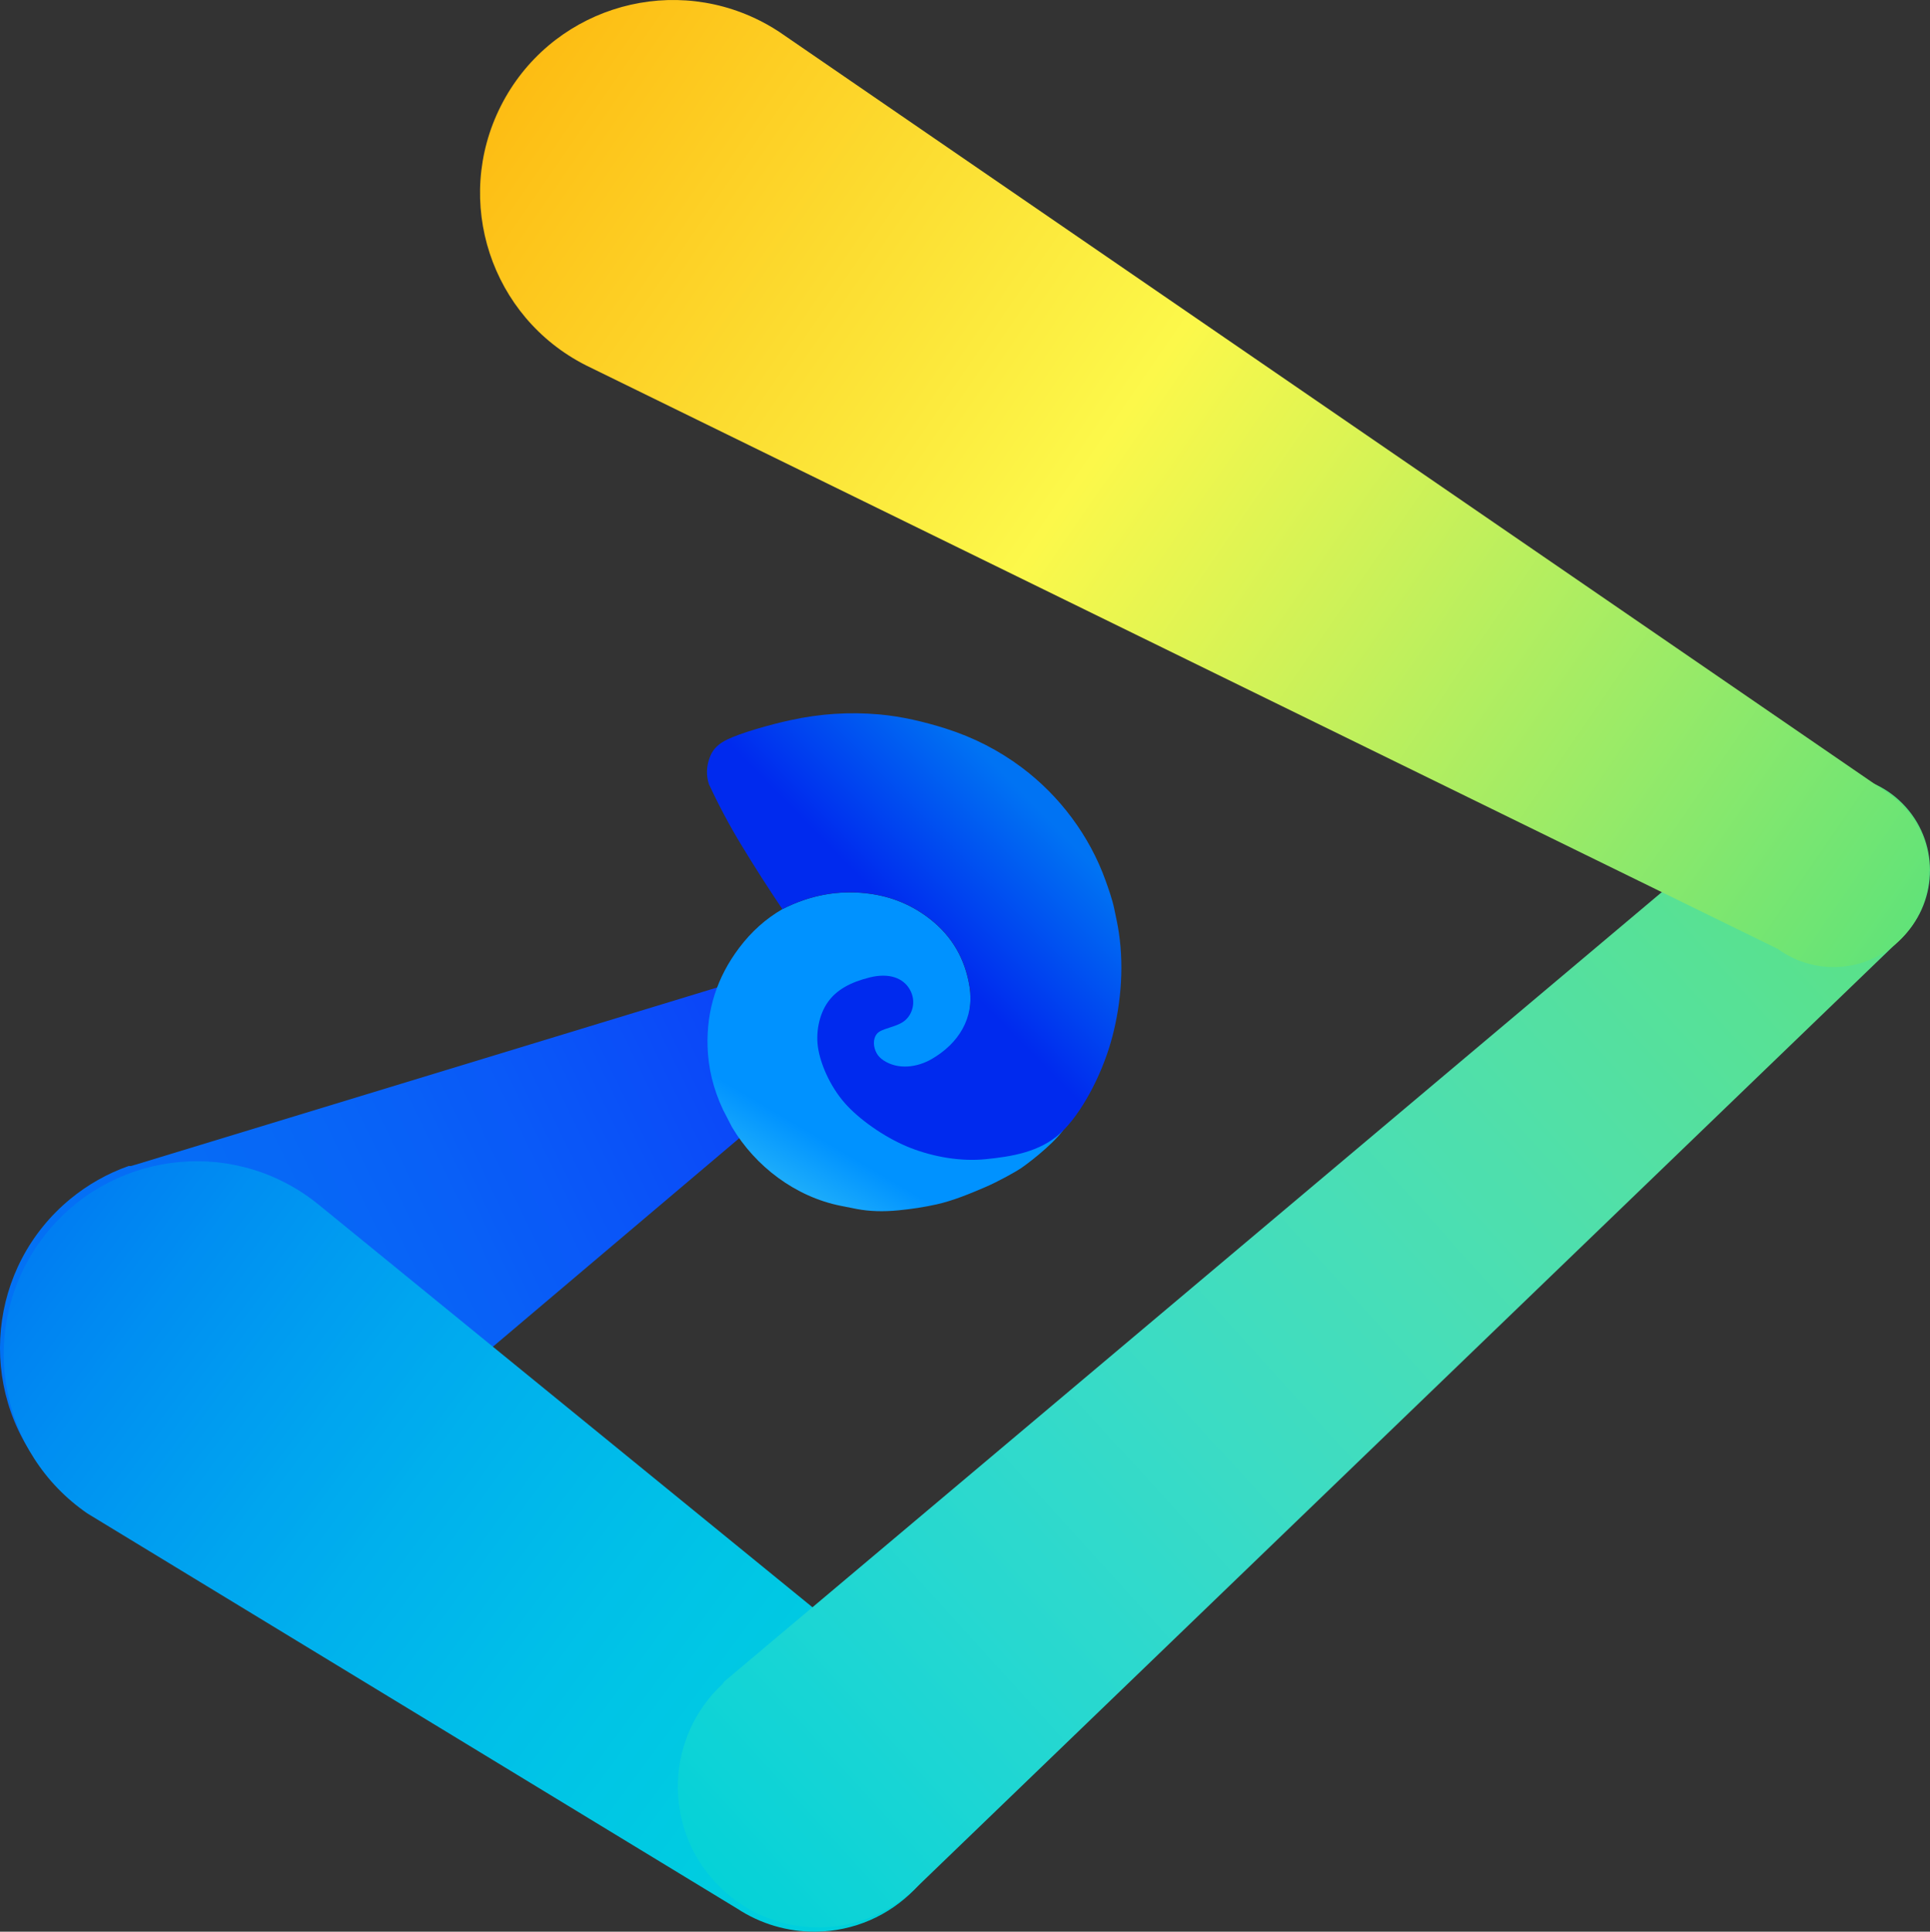 <svg width="3132" height="3134" xmlns="http://www.w3.org/2000/svg" xmlns:xlink="http://www.w3.org/1999/xlink" xml:space="preserve" overflow="hidden"><rect width="100%" height="100%" fill="#333333" stroke="none"/><defs><clipPath id="clip0"><rect x="660" y="-121" width="3132" height="3134"/></clipPath><linearGradient x1="-51.683" y1="106.583" x2="1461.68" y2="840.418" gradientUnits="userSpaceOnUse" spreadMethod="reflect" id="fill1"><stop offset="0" stop-color="#0073F3"/><stop offset="0.017" stop-color="#0072F3"/><stop offset="0.033" stop-color="#0072F3"/><stop offset="0.05" stop-color="#0172F3"/><stop offset="0.067" stop-color="#0172F3"/><stop offset="0.083" stop-color="#0172F3"/><stop offset="0.1" stop-color="#0272F4"/><stop offset="0.117" stop-color="#0271F4"/><stop offset="0.133" stop-color="#0271F4"/><stop offset="0.15" stop-color="#0371F4"/><stop offset="0.167" stop-color="#0370F4"/><stop offset="0.183" stop-color="#0370F4"/><stop offset="0.2" stop-color="#0470F5"/><stop offset="0.217" stop-color="#046FF5"/><stop offset="0.233" stop-color="#046FF5"/><stop offset="0.25" stop-color="#056EF5"/><stop offset="0.267" stop-color="#056DF5"/><stop offset="0.283" stop-color="#056DF5"/><stop offset="0.3" stop-color="#056CF5"/><stop offset="0.317" stop-color="#066BF6"/><stop offset="0.333" stop-color="#066BF6"/><stop offset="0.35" stop-color="#066AF6"/><stop offset="0.367" stop-color="#0669F6"/><stop offset="0.383" stop-color="#0768F6"/><stop offset="0.4" stop-color="#0768F6"/><stop offset="0.417" stop-color="#0767F6"/><stop offset="0.433" stop-color="#0766F6"/><stop offset="0.45" stop-color="#0865F7"/><stop offset="0.467" stop-color="#0864F7"/><stop offset="0.483" stop-color="#0863F7"/><stop offset="0.5" stop-color="#0862F7"/><stop offset="0.517" stop-color="#0861F7"/><stop offset="0.533" stop-color="#0960F7"/><stop offset="0.55" stop-color="#095FF7"/><stop offset="0.567" stop-color="#095DF7"/><stop offset="0.583" stop-color="#095CF7"/><stop offset="0.6" stop-color="#095BF7"/><stop offset="0.617" stop-color="#0A5AF8"/><stop offset="0.633" stop-color="#0A59F8"/><stop offset="0.65" stop-color="#0A57F8"/><stop offset="0.667" stop-color="#0A56F8"/><stop offset="0.683" stop-color="#0A55F8"/><stop offset="0.7" stop-color="#0A53F8"/><stop offset="0.717" stop-color="#0A52F8"/><stop offset="0.733" stop-color="#0A50F8"/><stop offset="0.75" stop-color="#0B4FF8"/><stop offset="0.767" stop-color="#0B4DF8"/><stop offset="0.783" stop-color="#0B4CF8"/><stop offset="0.8" stop-color="#0B4AF8"/><stop offset="0.817" stop-color="#0B49F8"/><stop offset="0.833" stop-color="#0B47F8"/><stop offset="0.85" stop-color="#0B46F8"/><stop offset="0.867" stop-color="#0B44F8"/><stop offset="0.883" stop-color="#0B42F8"/><stop offset="0.9" stop-color="#0B40F8"/><stop offset="0.917" stop-color="#0B3FF8"/><stop offset="0.933" stop-color="#0B3DF8"/><stop offset="0.95" stop-color="#0B3BF8"/><stop offset="0.967" stop-color="#0B39F8"/><stop offset="0.983" stop-color="#0B37F8"/><stop offset="1" stop-color="#0C36F9"/></linearGradient><linearGradient x1="-25.834" y1="1215.09" x2="1568.83" y2="34.907" gradientUnits="userSpaceOnUse" spreadMethod="reflect" id="fill2"><stop offset="0" stop-color="#0073F3"/><stop offset="0.011" stop-color="#0074F2"/><stop offset="0.022" stop-color="#0076F2"/><stop offset="0.032" stop-color="#0078F2"/><stop offset="0.043" stop-color="#007AF2"/><stop offset="0.054" stop-color="#007CF2"/><stop offset="0.065" stop-color="#007EF2"/><stop offset="0.075" stop-color="#007FF2"/><stop offset="0.086" stop-color="#0081F2"/><stop offset="0.097" stop-color="#0083F2"/><stop offset="0.108" stop-color="#0085F2"/><stop offset="0.118" stop-color="#0086F2"/><stop offset="0.129" stop-color="#0088F2"/><stop offset="0.14" stop-color="#008AF2"/><stop offset="0.151" stop-color="#008BF2"/><stop offset="0.161" stop-color="#008DF2"/><stop offset="0.172" stop-color="#008FF2"/><stop offset="0.183" stop-color="#0090F1"/><stop offset="0.194" stop-color="#0092F1"/><stop offset="0.204" stop-color="#0093F1"/><stop offset="0.215" stop-color="#0095F1"/><stop offset="0.226" stop-color="#0096F1"/><stop offset="0.237" stop-color="#0098F1"/><stop offset="0.247" stop-color="#0099F1"/><stop offset="0.258" stop-color="#009BF0"/><stop offset="0.269" stop-color="#009CF0"/><stop offset="0.28" stop-color="#009EF0"/><stop offset="0.29" stop-color="#009FF0"/><stop offset="0.301" stop-color="#00A0F0"/><stop offset="0.312" stop-color="#00A2EF"/><stop offset="0.323" stop-color="#00A3EF"/><stop offset="0.333" stop-color="#00A5EF"/><stop offset="0.344" stop-color="#00A6EF"/><stop offset="0.355" stop-color="#00A7EF"/><stop offset="0.366" stop-color="#00A8EE"/><stop offset="0.376" stop-color="#00AAEE"/><stop offset="0.387" stop-color="#00ABEE"/><stop offset="0.398" stop-color="#00ACEE"/><stop offset="0.409" stop-color="#00ADED"/><stop offset="0.419" stop-color="#00AFED"/><stop offset="0.43" stop-color="#00B0ED"/><stop offset="0.441" stop-color="#00B1ED"/><stop offset="0.452" stop-color="#00B2EC"/><stop offset="0.462" stop-color="#00B3EC"/><stop offset="0.473" stop-color="#00B4EC"/><stop offset="0.484" stop-color="#00B5EC"/><stop offset="0.495" stop-color="#00B6EB"/><stop offset="0.505" stop-color="#00B7EB"/><stop offset="0.516" stop-color="#00B8EB"/><stop offset="0.527" stop-color="#00B9EA"/><stop offset="0.538" stop-color="#00BAEA"/><stop offset="0.548" stop-color="#00BBEA"/><stop offset="0.559" stop-color="#00BCE9"/><stop offset="0.57" stop-color="#00BDE9"/><stop offset="0.581" stop-color="#00BEE9"/><stop offset="0.591" stop-color="#00BFE8"/><stop offset="0.602" stop-color="#00C0E8"/><stop offset="0.613" stop-color="#00C1E8"/><stop offset="0.624" stop-color="#00C1E7"/><stop offset="0.634" stop-color="#00C2E7"/><stop offset="0.645" stop-color="#00C3E7"/><stop offset="0.656" stop-color="#00C4E6"/><stop offset="0.667" stop-color="#00C5E6"/><stop offset="0.677" stop-color="#00C5E5"/><stop offset="0.688" stop-color="#00C6E5"/><stop offset="0.699" stop-color="#00C7E5"/><stop offset="0.71" stop-color="#00C7E4"/><stop offset="0.72" stop-color="#00C8E4"/><stop offset="0.731" stop-color="#00C8E3"/><stop offset="0.742" stop-color="#00C9E3"/><stop offset="0.753" stop-color="#00CAE3"/><stop offset="0.763" stop-color="#00CAE2"/><stop offset="0.774" stop-color="#00CBE2"/><stop offset="0.785" stop-color="#00CBE1"/><stop offset="0.796" stop-color="#00CCE1"/><stop offset="0.806" stop-color="#00CCE0"/><stop offset="0.817" stop-color="#00CDE0"/><stop offset="0.828" stop-color="#00CDE0"/><stop offset="0.839" stop-color="#00CDDF"/><stop offset="0.849" stop-color="#00CEDF"/><stop offset="0.86" stop-color="#00CEDE"/><stop offset="0.871" stop-color="#00CEDE"/><stop offset="0.882" stop-color="#00CFDD"/><stop offset="0.892" stop-color="#00CFDD"/><stop offset="0.903" stop-color="#00CFDC"/><stop offset="0.914" stop-color="#00D0DC"/><stop offset="0.925" stop-color="#00D0DB"/><stop offset="0.935" stop-color="#00D0DB"/><stop offset="0.946" stop-color="#00D0DA"/><stop offset="0.957" stop-color="#00D0DA"/><stop offset="0.968" stop-color="#00D0D9"/><stop offset="0.978" stop-color="#00D0D9"/><stop offset="0.989" stop-color="#00D0D8"/><stop offset="1" stop-color="#00D1D8"/></linearGradient><linearGradient x1="-5.615" y1="6.18" x2="2037.62" y2="1862.82" gradientUnits="userSpaceOnUse" spreadMethod="reflect" id="fill3"><stop offset="0" stop-color="#00D1D8"/><stop offset="0.011" stop-color="#01D1D7"/><stop offset="0.022" stop-color="#03D1D7"/><stop offset="0.032" stop-color="#05D2D7"/><stop offset="0.043" stop-color="#07D2D7"/><stop offset="0.054" stop-color="#08D2D7"/><stop offset="0.065" stop-color="#0AD2D7"/><stop offset="0.075" stop-color="#0CD3D7"/><stop offset="0.086" stop-color="#0ED3D7"/><stop offset="0.097" stop-color="#0FD3D6"/><stop offset="0.108" stop-color="#11D4D6"/><stop offset="0.118" stop-color="#13D4D6"/><stop offset="0.129" stop-color="#14D4D5"/><stop offset="0.14" stop-color="#16D5D5"/><stop offset="0.151" stop-color="#17D5D5"/><stop offset="0.161" stop-color="#19D5D4"/><stop offset="0.172" stop-color="#1BD6D4"/><stop offset="0.183" stop-color="#1CD6D4"/><stop offset="0.194" stop-color="#1ED6D3"/><stop offset="0.204" stop-color="#1FD6D3"/><stop offset="0.215" stop-color="#21D7D2"/><stop offset="0.226" stop-color="#22D7D2"/><stop offset="0.237" stop-color="#24D7D1"/><stop offset="0.247" stop-color="#25D8D1"/><stop offset="0.258" stop-color="#27D8D0"/><stop offset="0.269" stop-color="#28D8CF"/><stop offset="0.28" stop-color="#29D8CF"/><stop offset="0.29" stop-color="#2BD9CE"/><stop offset="0.301" stop-color="#2CD9CE"/><stop offset="0.312" stop-color="#2DD9CD"/><stop offset="0.323" stop-color="#2FD9CC"/><stop offset="0.333" stop-color="#30DACC"/><stop offset="0.344" stop-color="#31DACB"/><stop offset="0.355" stop-color="#32DACA"/><stop offset="0.366" stop-color="#34DAC9"/><stop offset="0.376" stop-color="#35DAC8"/><stop offset="0.387" stop-color="#36DBC8"/><stop offset="0.398" stop-color="#37DBC7"/><stop offset="0.409" stop-color="#39DBC6"/><stop offset="0.419" stop-color="#3ADBC5"/><stop offset="0.43" stop-color="#3BDCC4"/><stop offset="0.441" stop-color="#3CDCC3"/><stop offset="0.452" stop-color="#3DDCC2"/><stop offset="0.462" stop-color="#3EDCC1"/><stop offset="0.473" stop-color="#3FDCC0"/><stop offset="0.484" stop-color="#40DDBF"/><stop offset="0.495" stop-color="#41DDBE"/><stop offset="0.505" stop-color="#42DDBD"/><stop offset="0.516" stop-color="#43DDBC"/><stop offset="0.527" stop-color="#44DDBB"/><stop offset="0.538" stop-color="#45DDBA"/><stop offset="0.548" stop-color="#46DEB9"/><stop offset="0.559" stop-color="#47DEB8"/><stop offset="0.57" stop-color="#48DEB7"/><stop offset="0.581" stop-color="#49DEB6"/><stop offset="0.591" stop-color="#4ADEB4"/><stop offset="0.602" stop-color="#4ADEB3"/><stop offset="0.613" stop-color="#4BDFB2"/><stop offset="0.624" stop-color="#4CDFB1"/><stop offset="0.634" stop-color="#4DDFAF"/><stop offset="0.645" stop-color="#4DDFAE"/><stop offset="0.656" stop-color="#4EDFAD"/><stop offset="0.667" stop-color="#4FDFAC"/><stop offset="0.677" stop-color="#50DFAA"/><stop offset="0.688" stop-color="#50E0A9"/><stop offset="0.699" stop-color="#51E0A7"/><stop offset="0.71" stop-color="#52E0A6"/><stop offset="0.72" stop-color="#52E0A5"/><stop offset="0.731" stop-color="#53E0A3"/><stop offset="0.742" stop-color="#53E0A2"/><stop offset="0.753" stop-color="#54E0A0"/><stop offset="0.763" stop-color="#54E09F"/><stop offset="0.774" stop-color="#55E09D"/><stop offset="0.785" stop-color="#55E19C"/><stop offset="0.796" stop-color="#56E19A"/><stop offset="0.806" stop-color="#56E199"/><stop offset="0.817" stop-color="#57E197"/><stop offset="0.828" stop-color="#57E196"/><stop offset="0.839" stop-color="#58E194"/><stop offset="0.849" stop-color="#58E192"/><stop offset="0.86" stop-color="#58E191"/><stop offset="0.871" stop-color="#59E18F"/><stop offset="0.882" stop-color="#59E18D"/><stop offset="0.892" stop-color="#59E18C"/><stop offset="0.903" stop-color="#59E18A"/><stop offset="0.914" stop-color="#5AE188"/><stop offset="0.925" stop-color="#5AE186"/><stop offset="0.935" stop-color="#5AE185"/><stop offset="0.946" stop-color="#5AE183"/><stop offset="0.957" stop-color="#5AE181"/><stop offset="0.968" stop-color="#5AE17F"/><stop offset="0.978" stop-color="#5AE17D"/><stop offset="0.989" stop-color="#5AE17B"/><stop offset="1" stop-color="#5BE27A"/></linearGradient><linearGradient x1="2340.46" y1="-16.777" x2="11.545" y2="1585.78" gradientUnits="userSpaceOnUse" spreadMethod="reflect" id="fill4"><stop offset="0" stop-color="#5BE27A"/><stop offset="0.56" stop-color="#FCF84A"/><stop offset="1" stop-color="#FDB60D"/></linearGradient><linearGradient x1="-1.838" y1="1.996" x2="532.497" y2="531.282" gradientUnits="userSpaceOnUse" spreadMethod="reflect" id="fill5"><stop offset="0" stop-color="#0092FF"/><stop offset="0.72" stop-color="#0092FF"/><stop offset="1" stop-color="#42D0F5"/></linearGradient><linearGradient x1="-95.064" y1="167.116" x2="680.468" y2="608.624" gradientUnits="userSpaceOnUse" spreadMethod="reflect" id="fill6"><stop offset="0" stop-color="#0073F3"/><stop offset="0.21" stop-color="#0073F3"/><stop offset="0.53" stop-color="#002AEE"/><stop offset="1" stop-color="#002AEE"/></linearGradient></defs><g clip-path="url(#clip0)" transform="translate(-660 121)"><path d="M1376.17 802.7 511.9 71.408C378.481-38.505 181.254-19.411 71.382 114.056-38.491 247.523-19.404 444.821 114.015 554.732 142.221 577.969 174.278 596.085 208.731 608.259L212.398 608.259 220.956 610.704 1308.94 942.11C1316.75 945.124 1325.02 946.778 1333.39 947.001 1376.59 946.103 1410.88 910.343 1409.98 867.127 1409.44 840.935 1395.83 816.752 1373.73 802.7Z" fill="url(#fill1)" fill-rule="evenodd" transform="matrix(1 0 0 -1 660 2379)"/><path d="M1542.99 229.393C1543.98 103.698 1442.9 0.998 1317.22 0.008 1272.27-0.347 1228.21 12.622 1190.62 37.28L135.954 678.475C-6.653 776.403-42.88 971.408 55.038 1114.03 152.955 1256.65 347.937 1292.88 490.543 1194.96 497.337 1190.29 503.945 1185.36 510.349 1180.17L1456.12 409.271 1463.46 403.152C1513.63 359.1 1542.99 296.695 1542.99 229.393Z" fill="url(#fill2)" fill-rule="evenodd" transform="matrix(1 0 0 -1 666 3013)"/><path d="M1983.13 1602.29 383.363 61.091C291.16-24.702 146.872-19.5 61.085 72.711-24.7 164.922-19.498 309.224 72.705 395.018L75.151 398.687 1775.21 1829.8C1838.67 1886.52 1936.09 1881.04 1992.81 1817.57 2048.62 1755.11 2044.32 1659.5 1983.13 1602.29Z" fill="url(#fill3)" fill-rule="evenodd" transform="matrix(1 0 0 -1 1760 3006)"/><path d="M2350.78 155.396C2351.47 70.267 2283.02 0.696 2197.89 0.005 2164.94-0.262 2132.77 10.036 2106.1 29.389L171.904 976.279C17.554 1054.34-44.286 1242.75 33.781 1397.1 111.848 1551.45 300.26 1613.29 454.611 1535.22 468.625 1528.13 482.087 1520 494.881 1510.89L2285.94 281.403C2327.53 252.043 2352 205.555 2352 155.396Z" fill="url(#fill4)" fill-rule="evenodd" transform="matrix(1 0 0 -1 1439 1448)"/><path d="M313.253 0.728C325.456 1.611 337.802 3.416 350.289 6.143 380.129 14.27 408.029 28.572 433.986 49.048 480.868 86.054 510.943 133.304 524.21 190.798 532.07 224.882 532.694 259.969 526.081 296.058L526.081 296.058 519.13 327.245C498.538 399.044 447.992 462.93 380.972 495.67L356.448 507.587C337.924 516.365 316.552 522.705 292.332 526.608 270.704 530.085 249.977 532.218 230.152 533.007 201.581 534.127 171.406 529.717 146.919 526.112 122.431 522.508 91.4 514.142 83.226 511.376 75.052 508.61 26.553 489.555 0.046 468.561 16.06 471.217 94.386 477.731 136.889 468.747 179.392 459.763 249.096 420.908 283.029 382.691 316.962 344.475 349.949 297.544 340.486 239.45 331.022 181.356 290.97 164.899 266.199 157.982 241.428 151.065 185.029 162.789 191.862 197.948 198.695 233.107 227.27 226.557 247.267 229.098 267.263 231.641 281.053 257.267 271.886 285.117 262.72 312.966 228.857 327.037 180.281 316.287 131.705 305.537 93.312 256.354 88.305 204.635 83.912 159.353 95.099 118.923 121.868 83.345 144.103 53.783 172.573 31.893 207.276 17.678 241.318 3.728 276.643-1.922 313.253 0.728Z" fill="url(#fill5)" fill-rule="evenodd" transform="matrix(-0.967 0.254 0.254 0.967 2266.69 1259.21)"/><path d="M521.467 293.931C471.513 283.021 423.842 286.866 378.453 305.465 343.75 319.682 315.281 341.571 293.045 371.133 266.276 406.711 255.088 447.14 259.482 492.423 264.49 544.142 300.371 577.464 348.794 590.757 375.173 598.004 406.191 594.084 425.084 572.904 428.987 568.521 431.568 563.86 432.827 558.923 435.578 548.172 433.459 534.839 424.029 528.321 414.598 521.802 391.848 526.352 376.245 519.81 360.642 513.267 348.967 494.192 354.383 473.085 359.799 451.977 379.726 437.509 412.738 437.113 445.75 436.718 470.165 443.244 488.531 458.726 506.897 474.208 520.935 501.537 522.935 530.008 524.935 558.478 518.055 597.517 500.531 629.548 483.008 661.579 450.405 698.739 417.796 722.188 385.187 745.645 345.046 763.978 304.88 770.259 264.714 776.547 217.398 781.742 176.8 759.894 136.203 738.053 90.28 687.606 61.295 639.196 32.31 590.786 9.491 530.31 2.89 469.435 1.37 455.422 1.066 444.959 0.266 429.491-0.502 414.581 1.066 396.28 2.25 382.603 8.904 305.913 39.075 230.935 87.274 170.274 116.111 133.971 150.516 103.177 190.487 77.891 221.489 58.278 255.02 40.458 289.573 28.076 334.834 11.834 381.807 2.694 430.491 0.657 466.154-0.836 514.339 0.17 538.52 5.056 562.7 9.942 570.434 21.785 575.575 29.971 580.715 38.157 586.127 50.859 585.247 67.413 578.528 104.654 569.964 140.813 559.555 175.889 547.888 215.21 535.192 254.557 521.467 293.931Z" fill="url(#fill6)" fill-rule="evenodd" transform="matrix(-0.967 0.254 0.254 0.967 2359.21 937.344)"/></g></svg>